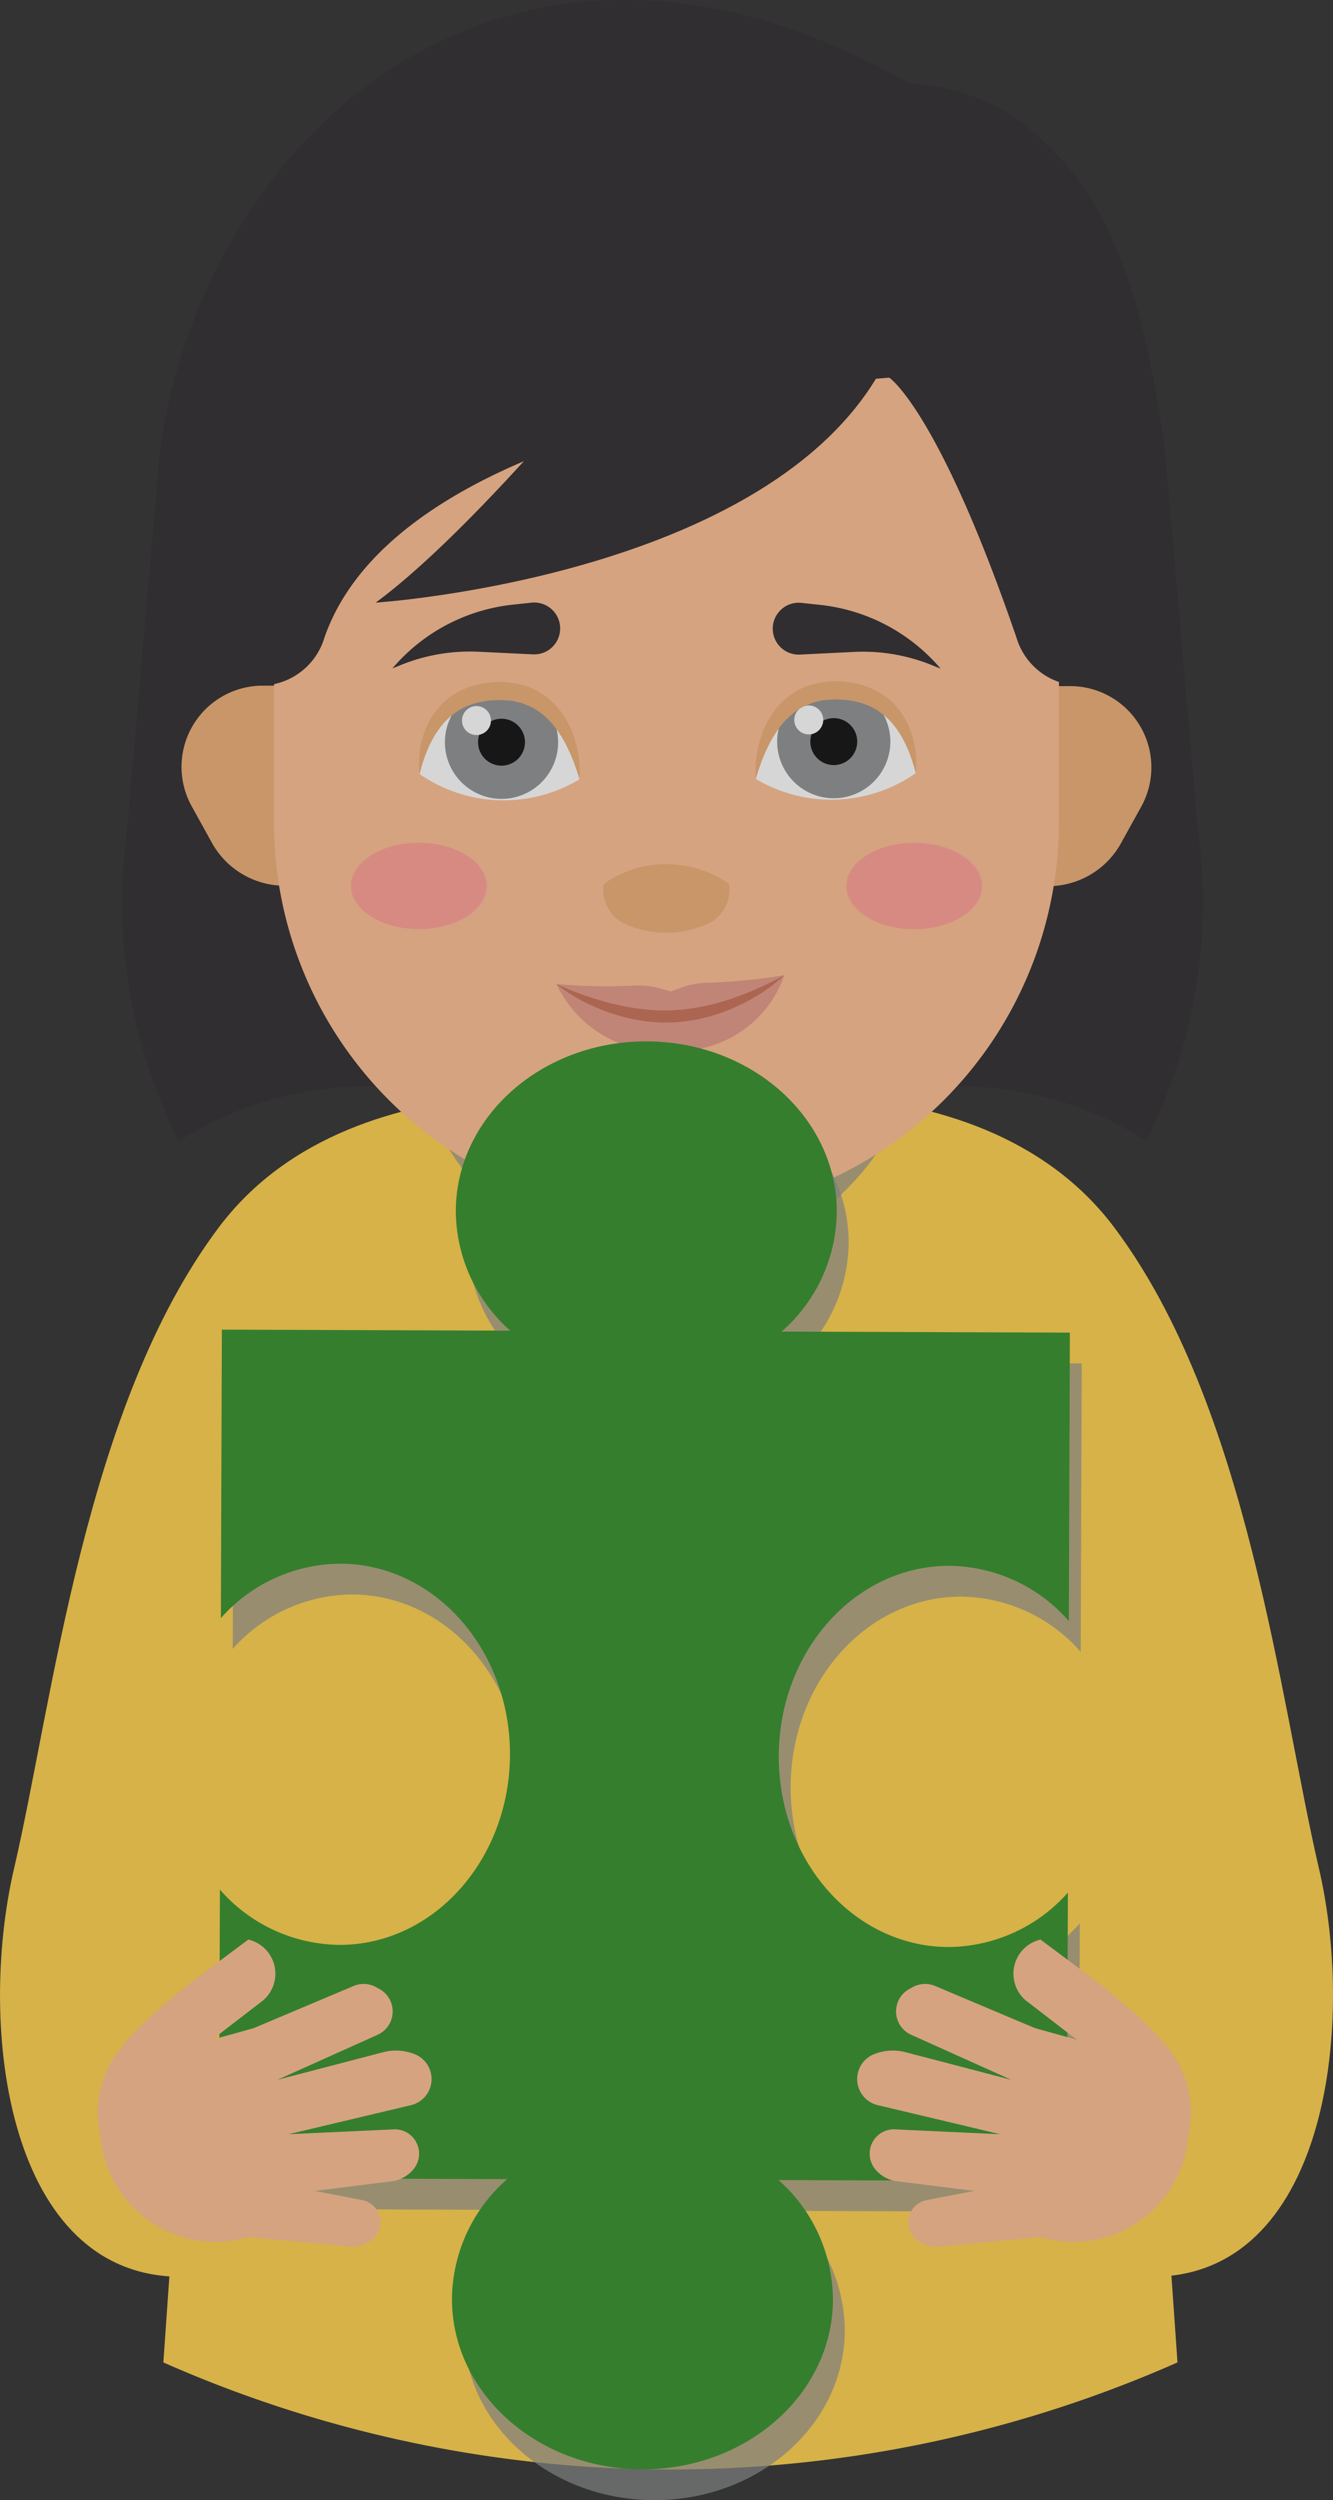 <svg xmlns="http://www.w3.org/2000/svg" width="66.858" height="125.327" viewBox="0 0 66.858 125.327">
  <rect x="0" y="0" width="66.858" height="125.327" fill="#333333" stroke="none"/>
  <defs>
    <style>
      .cls-1 {
        opacity: 0.8;
      }

      .cls-2 {
        fill: #ffd24d;
      }

      .cls-3 {
        fill: #302d2f;
      }

      .cls-15, .cls-4, .cls-8 {
        fill: #919293;
      }

      .cls-15, .cls-4 {
        opacity: 0.7;
        mix-blend-mode: multiply;
        isolation: isolate;
      }

      .cls-5 {
        fill: #edaf77;
      }

      .cls-6 {
        fill: #ffbf94;
      }

      .cls-7 {
        fill: #fff;
      }

      .cls-9 {
        fill: #121010;
      }

      .cls-10 {
        opacity: 0.5;
      }

      .cls-11 {
        fill: #ffabab;
      }

      .cls-12 {
        fill: #e39a88;
      }

      .cls-13 {
        fill: #c97258;
      }

      .cls-14 {
        fill: #ff8c8c;
      }

      .cls-15, .cls-16 {
        fill-rule: evenodd;
      }

      .cls-16 {
        fill: #36912d;
      }
    </style>
  </defs>
  <g id="Group_129" data-name="Group 129" class="cls-1" transform="translate(-264.075 -155.253)">
    <path id="Path_119" data-name="Path 119" class="cls-2" d="M325.667,296.816l-.343.151a62.943,62.943,0,0,1-50.521-.15h0l3.043-43.573h44.777Z" transform="translate(-2.534 -23.141)"/>
    <g id="Group_110" data-name="Group 110" transform="translate(264.075 155.253)">
      <path id="Path_120" data-name="Path 120" class="cls-3" d="M314.029,209.7H284.413a17.731,17.731,0,0,0-9.468,2.751c-.02-.039-.043-.076-.063-.115a26.6,26.6,0,0,1-2.53-15.556l1.641-18.907c2.165-15.894,17.522-29.9,37.613-18.42a10.116,10.116,0,0,1,6.61,2.8c3.873,3.459,5.248,8.906,6.183,15.619l1.641,18.907a26.6,26.6,0,0,1-2.529,15.556c-.016.032-.034.062-.051.093A17.726,17.726,0,0,0,314.029,209.7Z" transform="translate(-265.969 -155.253)"/>
      <path id="Path_121" data-name="Path 121" class="cls-2" d="M321.852,286.339c8.673,0,10.258-12.4,8.373-20.481-1.955-8.386-3.541-23.182-10.271-32.129-6.992-9.3-22.45-6.164-22.45-6.164s-15.458-3.131-22.45,6.164c-6.73,8.947-8.317,23.742-10.271,32.129-1.884,8.082-.3,20.481,8.372,20.481Z" transform="translate(-264.075 -172.21)"/>
      <g id="Group_109" data-name="Group 109" transform="translate(9.103 14.913)">
        <path id="Path_122" data-name="Path 122" class="cls-4" d="M314.967,228.421l-3.239-.619s-11.249-16.706-17.6-1.147c-.251.616-.555,1.514-.555,1.514a12.474,12.474,0,0,0,10.737,5.93C311.169,234.259,314.967,228.421,314.967,228.421Z" transform="translate(-280.143 -185.462)"/>
        <g id="Group_107" data-name="Group 107">
          <g id="Group_106" data-name="Group 106">
            <g id="Group_95" data-name="Group 95">
              <g id="Group_92" data-name="Group 92" transform="translate(0 19.456)">
                <path id="Path_123" data-name="Path 123" class="cls-5" d="M281.165,210.278l1.78,0,.006-10.029-2.884,0a4.072,4.072,0,0,0-3.566,6.041l1.014,1.833A4.174,4.174,0,0,0,281.165,210.278Z" transform="translate(-275.992 -200.248)"/>
                <path id="Path_124" data-name="Path 124" class="cls-5" d="M336,208.157l1.015-1.832a4.072,4.072,0,0,0-3.559-6.046l-2.884,0-.006,10.029h1.781A4.172,4.172,0,0,0,336,208.157Z" transform="translate(-288.88 -200.255)"/>
              </g>
              <path id="Path_125" data-name="Path 125" class="cls-6" d="M321.024,189.646a4.848,4.848,0,0,1-1.312-3.009,6.805,6.805,0,0,0-2.945-5.594,27.737,27.737,0,0,0-10.731-5.568c-9.456-2.434-18.15,1.687-23.828,9.411a1.968,1.968,0,0,1-.135.15l-.009,16.04a19.684,19.684,0,0,0,39.368.024l.006-11.047A2.439,2.439,0,0,1,321.024,189.646Z" transform="translate(-277.426 -174.776)"/>
              <g id="Group_94" data-name="Group 94" transform="translate(10.575 15.288)">
                <g id="Group_93" data-name="Group 93">
                  <path id="Path_126" data-name="Path 126" class="cls-3" d="M296.908,197.392a1.3,1.3,0,1,0-.071-2.594l-.94.1a9.22,9.22,0,0,0-6.06,3.2l.434-.176a9.214,9.214,0,0,1,3.91-.66Z" transform="translate(-289.836 -194.791)"/>
                  <path id="Path_127" data-name="Path 127" class="cls-3" d="M318.89,197.271a9.214,9.214,0,0,1,3.909.665l.434.176a9.225,9.225,0,0,0-6.057-3.2l-.94-.1a1.3,1.3,0,1,0-.074,2.593Z" transform="translate(-295.731 -194.793)"/>
                </g>
                <path id="Path_128" data-name="Path 128" class="cls-5" d="M308.931,214.95l.007,0A1.907,1.907,0,0,0,310,213.017c-.012-.065-.157-.173-.377-.3a5.478,5.478,0,0,0-5.555,0c-.221.129-.365.237-.377.3a1.906,1.906,0,0,0,1.059,1.931A5.061,5.061,0,0,0,308.931,214.95Z" transform="translate(-293.102 -198.845)"/>
              </g>
            </g>
            <g id="Group_105" data-name="Group 105" transform="translate(8.575 19.231)">
              <g id="Group_103" data-name="Group 103" transform="translate(3.339)">
                <g id="Group_102" data-name="Group 102" transform="translate(0.035 0.193)">
                  <g id="Group_101" data-name="Group 101">
                    <g id="Group_100" data-name="Group 100">
                      <g id="Group_97" data-name="Group 97" transform="translate(16.864)">
                        <path id="Path_129" data-name="Path 129" class="cls-7" d="M321.722,204.708s-.06-4.17-4.041-4.162c-3.687.007-3.97,4.452-3.97,4.452A7.4,7.4,0,0,0,321.722,204.708Z" transform="translate(-313.712 -200.286)"/>
                        <g id="Group_96" data-name="Group 96" transform="translate(1.064)">
                          <path id="Path_130" data-name="Path 130" class="cls-8" d="M315.105,203.05a2.838,2.838,0,1,1,2.844,2.833A2.838,2.838,0,0,1,315.105,203.05Z" transform="translate(-315.105 -200.206)"/>
                        </g>
                        <path id="Path_131" data-name="Path 131" class="cls-9" d="M317.282,203.561a1.176,1.176,0,1,1,1.178,1.173A1.176,1.176,0,0,1,317.282,203.561Z" transform="translate(-314.555 -200.72)"/>
                        <path id="Path_132" data-name="Path 132" class="cls-7" d="M316.228,202.275a.726.726,0,1,1,.727.725A.727.727,0,0,1,316.228,202.275Z" transform="translate(-314.306 -200.523)"/>
                      </g>
                      <g id="Group_99" data-name="Group 99" transform="translate(0 0.031)">
                        <path id="Path_133" data-name="Path 133" class="cls-7" d="M291.634,204.766s.044-4.171,4.025-4.178c3.687-.007,3.986,4.437,3.986,4.437A7.4,7.4,0,0,1,291.634,204.766Z" transform="translate(-291.634 -200.327)"/>
                        <g id="Group_98" data-name="Group 98" transform="translate(1.263)">
                          <path id="Path_134" data-name="Path 134" class="cls-8" d="M293.287,203.092a2.839,2.839,0,1,1,2.845,2.833A2.839,2.839,0,0,1,293.287,203.092Z" transform="translate(-293.287 -200.247)"/>
                        </g>
                        <path id="Path_135" data-name="Path 135" class="cls-9" d="M295.464,203.6a1.176,1.176,0,1,1,1.178,1.173A1.176,1.176,0,0,1,295.464,203.6Z" transform="translate(-292.538 -200.761)"/>
                        <path id="Path_136" data-name="Path 136" class="cls-7" d="M294.41,202.317a.726.726,0,1,1,.728.725A.727.727,0,0,1,294.41,202.317Z" transform="translate(-292.29 -200.564)"/>
                      </g>
                    </g>
                  </g>
                </g>
                <path id="Path_137" data-name="Path 137" class="cls-5" d="M321.717,204.568a3.436,3.436,0,0,0,.031-.573,4.694,4.694,0,0,0-.273-1.512,4.039,4.039,0,0,0-.483-.947c-.115-.154-.243-.306-.378-.461a4.389,4.389,0,0,0-.483-.4,3.758,3.758,0,0,0-1.192-.552,5.411,5.411,0,0,0-1.354-.167l-.613.058c-.234.056-.471.11-.7.18a3.665,3.665,0,0,0-1.133.689,3.614,3.614,0,0,0-.759.941,4.122,4.122,0,0,0-.427.959,5.6,5.6,0,0,0-.265,1.5,3.965,3.965,0,0,0,.013.573s.051-.2.167-.54a8.882,8.882,0,0,1,.571-1.332,3.434,3.434,0,0,1,.234-.391,3.145,3.145,0,0,1,.275-.39,3.817,3.817,0,0,1,.707-.7,3.215,3.215,0,0,1,.432-.273c.152-.079.321-.127.477-.2l.482-.118.608-.042c.124,0,.354.017.526.023a3.278,3.278,0,0,1,.538.087,3.523,3.523,0,0,1,.969.37c.15.079.27.2.412.283.122.109.243.218.355.332a4.984,4.984,0,0,1,.541.742,6.608,6.608,0,0,1,.571,1.32C321.676,204.363,321.717,204.568,321.717,204.568Z" transform="translate(-296.808 -199.953)"/>
                <path id="Path_138" data-name="Path 138" class="cls-5" d="M291.623,204.626s.04-.205.145-.545a6.612,6.612,0,0,1,.565-1.322,4.97,4.97,0,0,1,.538-.744c.112-.114.232-.225.354-.334.141-.087.26-.2.41-.284a3.568,3.568,0,0,1,.968-.374,3.366,3.366,0,0,1,.537-.089c.172-.007.4-.027.526-.025l.609.04.483.117c.157.075.325.122.478.2a3.345,3.345,0,0,1,.432.271,3.846,3.846,0,0,1,.71.7,3.169,3.169,0,0,1,.276.39,3.368,3.368,0,0,1,.235.39,8.87,8.87,0,0,1,.577,1.33c.116.338.169.54.169.54a3.96,3.96,0,0,0,.011-.573,5.624,5.624,0,0,0-.271-1.5,4.176,4.176,0,0,0-.43-.958,3.7,3.7,0,0,0-1.9-1.622c-.225-.07-.462-.122-.7-.178l-.612-.055a5.405,5.405,0,0,0-1.354.171,3.759,3.759,0,0,0-1.19.558,4.313,4.313,0,0,0-.481.406c-.134.154-.263.309-.377.462a4.051,4.051,0,0,0-.48.949,4.725,4.725,0,0,0-.267,1.512A3.383,3.383,0,0,0,291.623,204.626Z" transform="translate(-291.589 -199.963)"/>
              </g>
              <g id="Group_104" data-name="Group 104" class="cls-10" transform="translate(0 8.081)">
                <path id="Path_139" data-name="Path 139" class="cls-11" d="M319.746,212.7c0,1.194,1.525,2.159,3.4,2.156s3.4-.975,3.393-2.169-1.525-2.16-3.4-2.156S319.744,211.507,319.746,212.7Z" transform="translate(-294.9 -210.532)"/>
                <path id="Path_140" data-name="Path 140" class="cls-11" d="M287.218,212.763c0,1.195,1.525,2.16,3.4,2.156s3.4-.975,3.393-2.169-1.525-2.16-3.4-2.156S287.216,211.569,287.218,212.763Z" transform="translate(-287.218 -210.547)"/>
              </g>
              <path id="Path_141" data-name="Path 141" class="cls-12" d="M305.888,219.933l.467.133.454-.169a4.187,4.187,0,0,1,1.495-.273,28.666,28.666,0,0,0,3.741-.376,5.641,5.641,0,0,1-5.523,3.793,5.848,5.848,0,0,1-5.905-3.347,28.611,28.611,0,0,0,3.76.082A4.209,4.209,0,0,1,305.888,219.933Z" transform="translate(-290.383 -204.51)"/>
              <path id="Path_142" data-name="Path 142" class="cls-13" d="M312.046,219.249s-.167.1-.462.249-.725.355-1.244.574c-.261.107-.547.212-.849.322s-.629.2-.963.292-.689.154-1.046.218a10.1,10.1,0,0,1-1.09.107l-.559.007-.536-.029c-.36-.037-.717-.075-1.059-.137s-.671-.136-.982-.215-.6-.169-.871-.255c-.535-.177-.982-.338-1.286-.474s-.48-.212-.48-.212a8.24,8.24,0,0,0,1.635,1.012c.262.125.551.251.865.365a9.916,9.916,0,0,0,1.008.306,9.526,9.526,0,0,0,1.115.2l.594.042.581,0a10.481,10.481,0,0,0,1.168-.137,9.738,9.738,0,0,0,1.1-.284,9.929,9.929,0,0,0,.98-.385c.3-.138.583-.286.835-.431A8.249,8.249,0,0,0,312.046,219.249Z" transform="translate(-290.383 -204.51)"/>
            </g>
          </g>
        </g>
        <g id="Group_108" data-name="Group 108" class="cls-10" transform="translate(8.498 27.328)">
          <path id="Path_143" data-name="Path 143" class="cls-14" d="M293.912,212.718c0,1.195-1.522,2.162-3.4,2.161s-3.4-.97-3.4-2.165,1.522-2.162,3.4-2.161S293.913,211.523,293.912,212.718Z" transform="translate(-287.118 -210.553)"/>
          <path id="Path_144" data-name="Path 144" class="cls-14" d="M326.441,212.738c0,1.195-1.522,2.162-3.4,2.161s-3.4-.971-3.4-2.165,1.522-2.162,3.4-2.16S326.442,211.543,326.441,212.738Z" transform="translate(-294.8 -210.558)"/>
        </g>
      </g>
      <path id="Path_145" data-name="Path 145" class="cls-3" d="M311.555,176.265s2.469,1.63,6.389,13.062a3.364,3.364,0,0,0,3.124,2.374l3.832-13.542a29.759,29.759,0,0,0-3.291-8.3c-4.522-7.725-37.537-7.725-42.059,0a29.759,29.759,0,0,0-3.291,8.3L280.09,191.7a3.364,3.364,0,0,0,3.124-2.374C287.135,177.9,311.555,176.265,311.555,176.265Z" transform="translate(-266.952 -157.333)"/>
      <path id="Path_146" data-name="Path 146" class="cls-3" d="M303.128,173.841s-8.724,11.113-14.387,15.274c0,0,20.7-1.337,25.815-12.587S303.128,173.841,303.128,173.841Z" transform="translate(-269.9 -158.906)"/>
    </g>
    <path id="Path_147" data-name="Path 147" class="cls-15" d="M285.258,270.908a8.069,8.069,0,0,1-5.979-2.77l-.051,14.461,14.46.05a8.073,8.073,0,0,0-2.77,5.979c-.017,4.714,4.248,8.55,9.524,8.569s9.567-3.787,9.584-8.5a8.069,8.069,0,0,0-2.727-6l14.46.051.051-14.46a8.07,8.07,0,0,1-6,2.727c-4.714-.017-8.519-4.308-8.5-9.584s3.855-9.54,8.569-9.524a8.069,8.069,0,0,1,5.979,2.77l.051-14.46-14.46-.051h0a8.073,8.073,0,0,0,2.77-5.979c.017-4.714-4.248-8.55-9.524-8.569s-9.567,3.787-9.584,8.5a8.071,8.071,0,0,0,2.727,6h0l-14.46-.052-.051,14.461a8.073,8.073,0,0,1,6-2.728c4.713.017,8.519,4.308,8.5,9.584S289.971,270.925,285.258,270.908Z" transform="translate(-3.579 -16.618)"/>
    <path id="Path_148" data-name="Path 148" class="cls-16" d="M284.478,268.885a8.069,8.069,0,0,1-5.979-2.77l-.051,14.46,14.46.052a8.07,8.07,0,0,0-2.77,5.978c-.017,4.714,4.247,8.55,9.524,8.569s9.567-3.787,9.584-8.5a8.068,8.068,0,0,0-2.727-6l14.46.051.051-14.46a8.07,8.07,0,0,1-6,2.727c-4.714-.017-8.519-4.308-8.5-9.584s3.855-9.54,8.569-9.524a8.069,8.069,0,0,1,5.979,2.77l.051-14.46-14.46-.051h0a8.073,8.073,0,0,0,2.77-5.979c.016-4.714-4.247-8.55-9.524-8.569s-9.567,3.787-9.584,8.5a8.068,8.068,0,0,0,2.727,6h0l-14.46-.051-.051,14.461a8.073,8.073,0,0,1,6-2.728c4.714.017,8.52,4.308,8.5,9.584S289.191,268.9,284.478,268.885Z" transform="translate(-3.394 -16.14)"/>
    <g id="Group_119" data-name="Group 119" transform="translate(268.975 252.478)">
      <g id="Group_114" data-name="Group 114">
        <g id="Group_113" data-name="Group 113">
          <g id="Group_112" data-name="Group 112">
            <path id="Path_149" data-name="Path 149" class="cls-6" d="M281.272,296.111l6.047-.759a1.688,1.688,0,0,0,1.186-.626h0a1.221,1.221,0,0,0-.158-1.695h0a1.224,1.224,0,0,0-.778-.293l-5.342.247,6.124-1.454a1.339,1.339,0,0,0,.93-.758h0a1.341,1.341,0,0,0-.724-1.8h0a2.53,2.53,0,0,0-1.551-.108l-5.338,1.393L286.693,288a1.283,1.283,0,0,0,.632-.618h0a1.284,1.284,0,0,0-.55-1.684l-.173-.093a1.284,1.284,0,0,0-1.108-.053l-5.839,2.463Z" transform="translate(-272.655 -283.226)"/>
            <path id="Path_150" data-name="Path 150" class="cls-6" d="M280.176,301.2l5.212.489a1.558,1.558,0,0,0,1.178-.373h0a1.125,1.125,0,0,0,.133-1.563h0a1.125,1.125,0,0,0-.658-.393l-4.6-.886Z" transform="translate(-272.777 -286.3)"/>
            <g id="Group_111" data-name="Group 111">
              <path id="Path_151" data-name="Path 151" class="cls-6" d="M275.3,284.7l2.9-2.162a1.759,1.759,0,0,1,.739,3.05l-3.407,2.621-4.384.784C271.9,287.44,273.958,285.8,275.3,284.7Z" transform="translate(-270.644 -282.537)"/>
              <path id="Path_152" data-name="Path 152" class="cls-6" d="M275.285,289.191l3.057-.849,1.231,10.154-2.286.491c-.16.027-.32.047-.477.063a5.789,5.789,0,0,1-6.137-4.937l-.12-.751a4.988,4.988,0,0,1,.251-2.523h0c.073-.2.155-.393.238-.587Z" transform="translate(-270.49 -283.908)"/>
            </g>
          </g>
        </g>
      </g>
      <g id="Group_118" data-name="Group 118" transform="translate(38.093)">
        <g id="Group_117" data-name="Group 117">
          <g id="Group_116" data-name="Group 116">
            <path id="Path_153" data-name="Path 153" class="cls-6" d="M328.489,296.111l-6.047-.759a1.69,1.69,0,0,1-1.187-.626h0a1.222,1.222,0,0,1,.159-1.695h0a1.222,1.222,0,0,1,.778-.293l5.342.247-6.124-1.454a1.342,1.342,0,0,1-.931-.758h0a1.342,1.342,0,0,1,.725-1.8h0a2.53,2.53,0,0,1,1.551-.108l5.338,1.393L323.068,288a1.284,1.284,0,0,1-.633-.618h0a1.285,1.285,0,0,1,.551-1.684l.172-.093a1.285,1.285,0,0,1,1.108-.053l5.839,2.463Z" transform="translate(-320.36 -283.226)"/>
            <path id="Path_154" data-name="Path 154" class="cls-6" d="M330.5,301.2l-5.211.489a1.558,1.558,0,0,1-1.178-.373h0a1.125,1.125,0,0,1-.133-1.563h0a1.123,1.123,0,0,1,.658-.393l4.6-.886Z" transform="translate(-321.155 -286.3)"/>
            <g id="Group_115" data-name="Group 115" transform="translate(7.664)">
              <path id="Path_155" data-name="Path 155" class="cls-6" d="M334.877,284.7l-2.9-2.162a1.759,1.759,0,0,0-.739,3.05l3.406,2.621,4.385.784C338.276,287.44,336.216,285.8,334.877,284.7Z" transform="translate(-330.448 -282.537)"/>
              <path id="Path_156" data-name="Path 156" class="cls-6" d="M334.681,289.191l-3.057-.849L330.394,298.5l2.286.491c.16.027.32.047.477.063a5.789,5.789,0,0,0,6.137-4.937l.12-.751a4.987,4.987,0,0,0-.251-2.523h0c-.074-.2-.155-.393-.238-.587Z" transform="translate(-330.394 -283.908)"/>
            </g>
          </g>
        </g>
      </g>
    </g>
  </g>
</svg>
